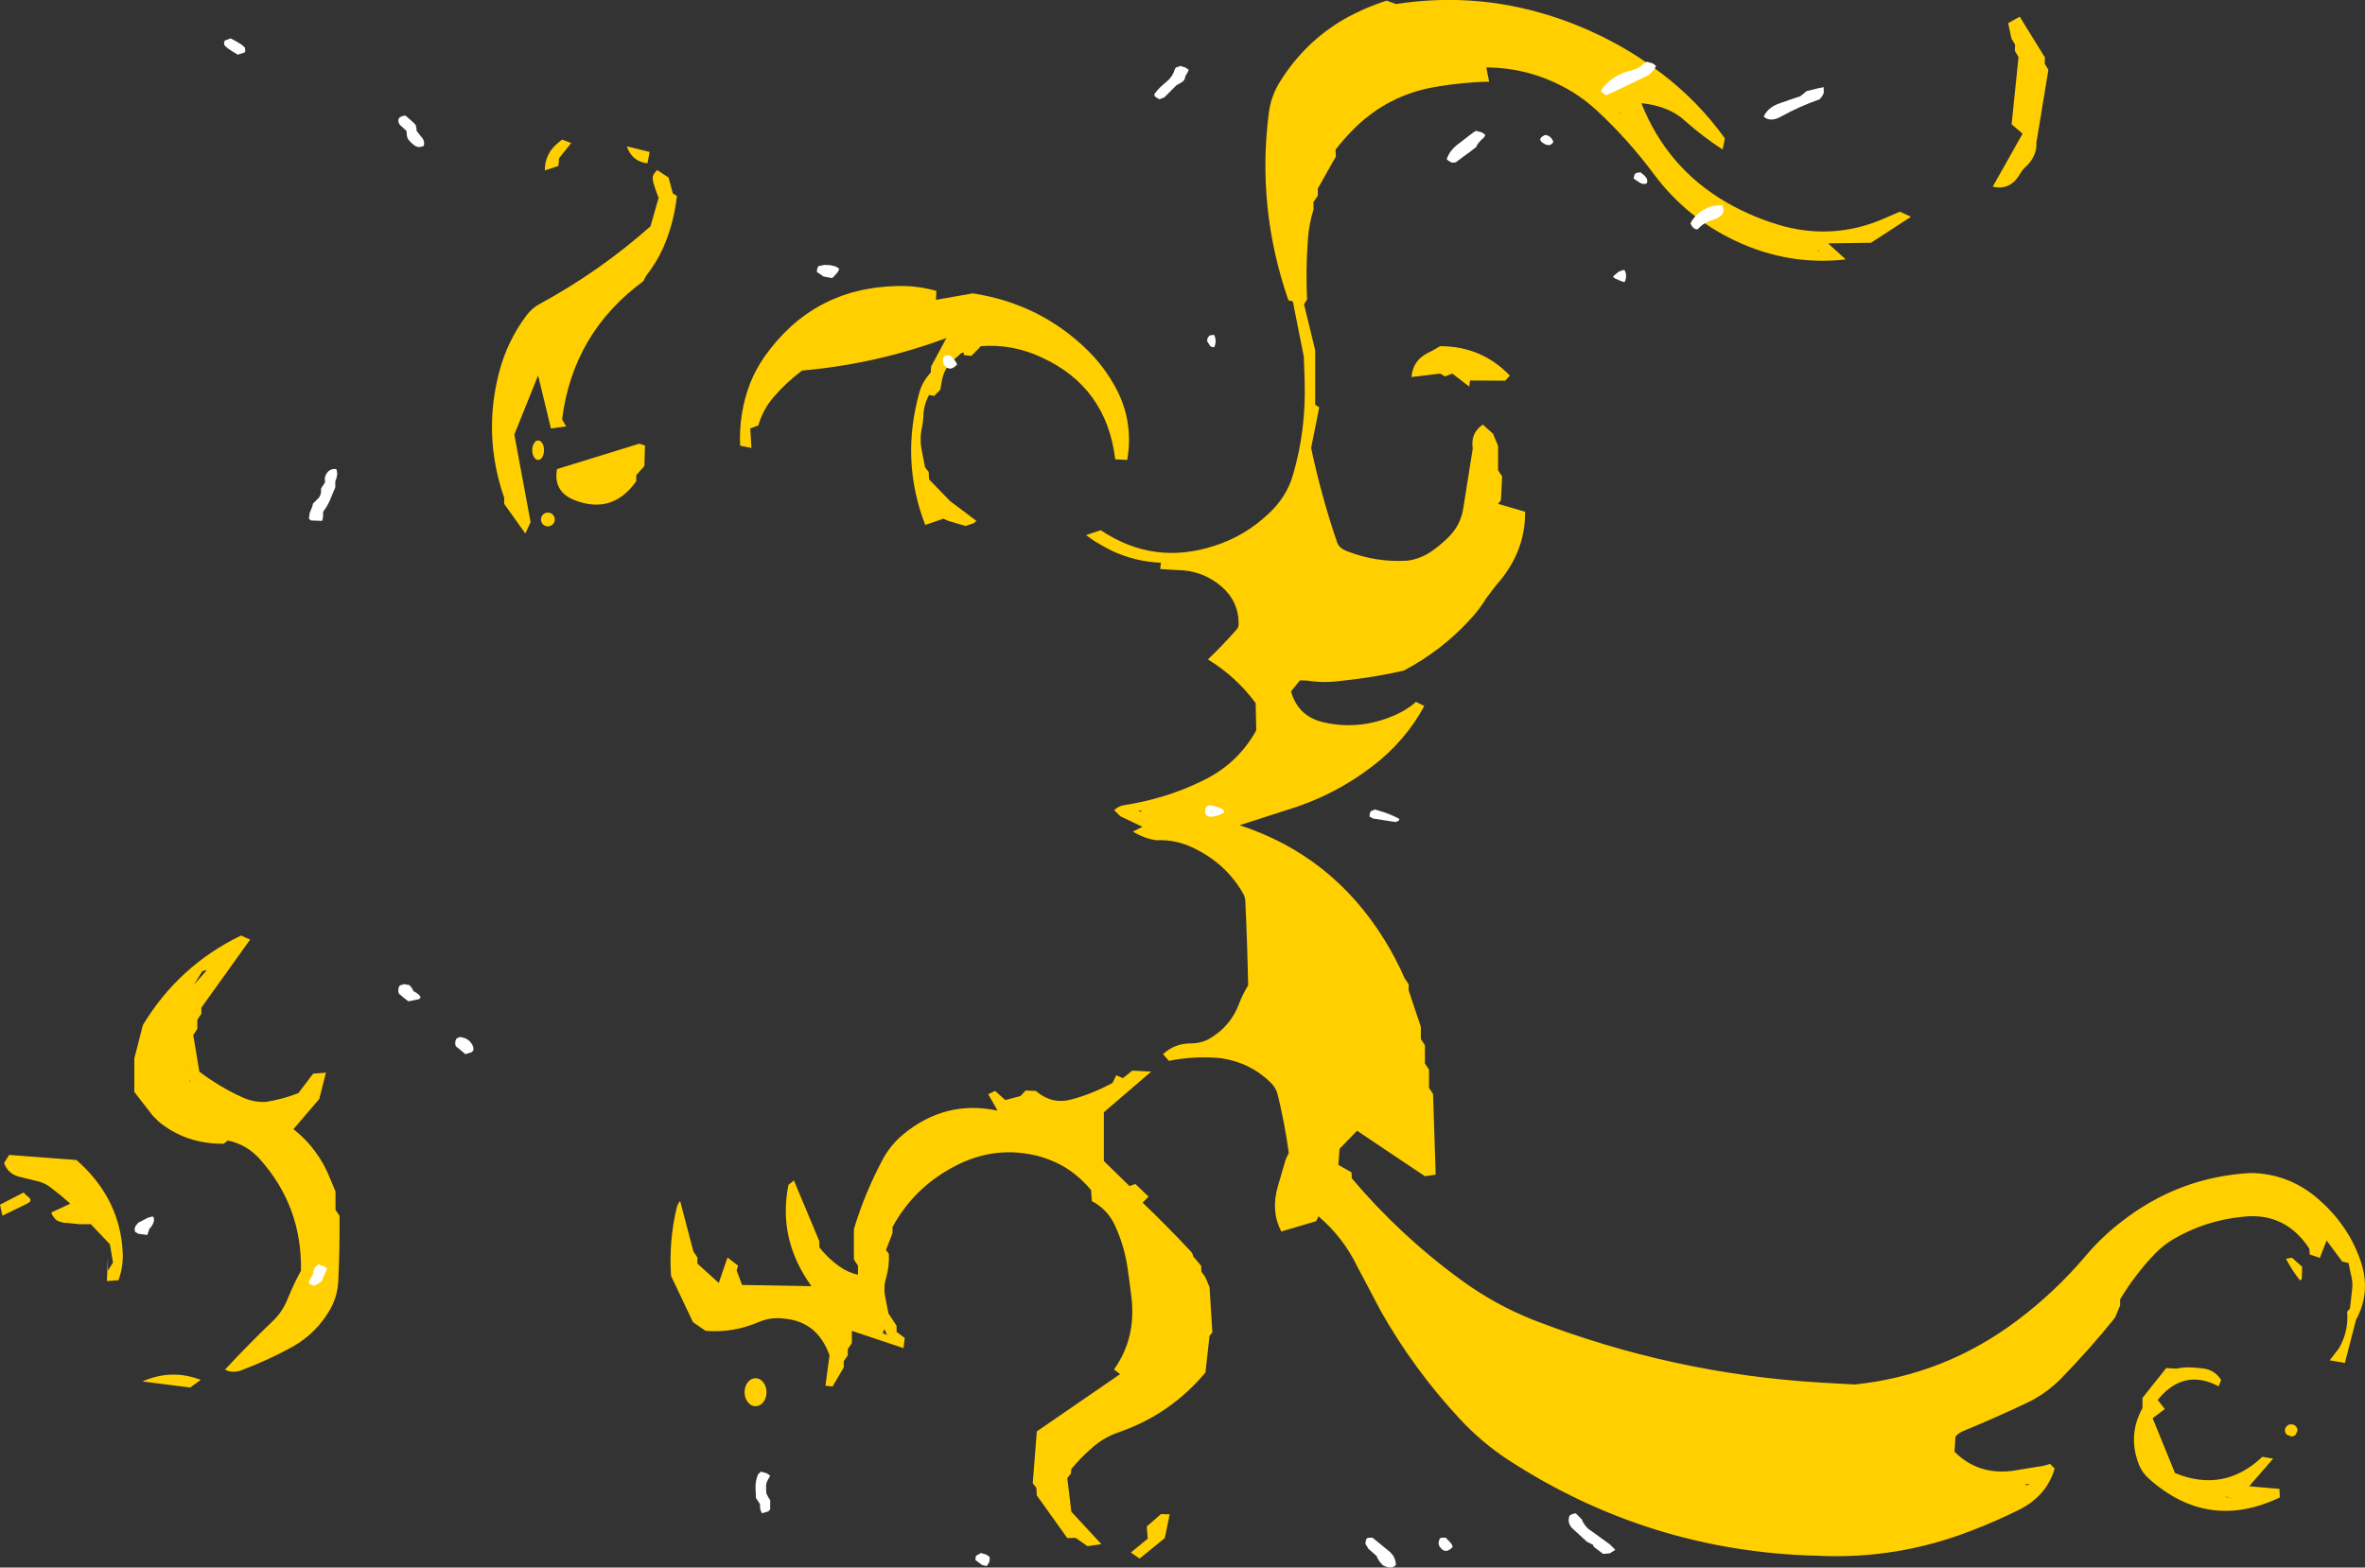 <?xml version="1.0" encoding="UTF-8" standalone="no"?>
<svg xmlns:ffdec="https://www.free-decompiler.com/flash" xmlns:xlink="http://www.w3.org/1999/xlink" ffdec:objectType="shape" height="385.8px" width="581.9px" xmlns="http://www.w3.org/2000/svg">
  <rect width="100%" height="100%" fill="#333333" stroke="none"/>
  <g transform="matrix(1.0, 0.0, 0.0, 1.0, 386.25, 196.45)">
    <path d="M110.7 -192.35 L116.9 -182.3 116.85 -180.8 117.75 -179.25 114.8 -161.35 Q115.0 -157.8 111.7 -154.95 L111.25 -154.4 110.5 -153.2 Q108.15 -149.55 104.05 -150.5 L111.4 -163.55 108.7 -165.85 110.4 -182.4 109.5 -183.95 109.55 -185.45 108.65 -187.0 107.85 -190.75 110.7 -192.35 M83.95 -143.1 L74.1 -136.7 63.55 -136.55 67.9 -132.6 Q53.95 -131.0 40.9 -137.1 28.75 -142.8 20.75 -153.5 14.4 -162.05 6.7 -169.2 4.05 -171.65 1.0 -173.6 -9.05 -179.8 -20.55 -179.85 L-19.85 -176.35 Q-26.8 -176.2 -33.95 -174.9 -44.65 -172.85 -52.55 -165.3 -55.3 -162.65 -57.65 -159.6 L-57.55 -157.95 -62.0 -150.05 -62.0 -148.3 -63.1 -146.7 -63.05 -144.95 Q-64.2 -141.25 -64.45 -137.45 -65.0 -130.1 -64.65 -122.7 L-65.4 -121.6 -62.65 -110.25 -62.65 -96.85 -61.65 -96.2 -63.65 -86.2 Q-61.15 -74.35 -57.25 -62.95 -56.75 -61.5 -54.7 -60.75 -47.6 -58.0 -40.05 -58.45 -36.6 -58.85 -33.55 -61.1 -31.45 -62.6 -29.7 -64.4 -26.8 -67.35 -26.2 -71.45 L-23.9 -85.95 -23.9 -86.15 Q-24.45 -89.9 -21.4 -91.95 L-18.9 -89.7 -17.65 -86.7 -17.65 -80.7 -16.65 -79.2 -16.95 -73.3 -17.65 -72.45 -11.0 -70.5 Q-10.9 -60.45 -18.15 -52.4 L-20.5 -49.3 Q-22.3 -46.35 -24.7 -43.8 -31.65 -36.25 -40.85 -31.4 -48.5 -29.65 -56.55 -28.85 -60.65 -28.3 -64.65 -28.95 L-66.4 -29.0 -68.6 -26.3 Q-66.9 -20.25 -60.9 -18.75 -52.55 -16.75 -44.5 -19.85 -40.65 -21.25 -37.85 -23.7 L-35.8 -22.7 Q-40.5 -14.0 -48.65 -7.8 -58.15 -0.5 -69.9 3.0 L-81.25 6.65 Q-58.4 14.1 -45.55 34.95 -42.8 39.4 -40.65 44.3 L-39.65 45.8 -39.65 47.3 -36.65 56.3 -36.65 59.3 -35.65 60.8 -35.65 65.3 -34.65 66.8 -34.65 71.3 -33.65 72.8 -33.0 92.65 -35.65 93.05 -52.35 81.85 -56.65 86.3 -56.95 90.25 -53.7 92.1 -53.65 93.55 Q-41.7 107.7 -26.65 118.65 -18.45 124.65 -9.0 128.4 25.25 141.7 62.0 143.85 L70.1 144.3 Q92.15 142.0 110.0 128.6 119.4 121.55 127.0 112.55 130.85 108.0 135.65 104.3 149.7 93.25 167.45 92.25 176.9 92.35 184.15 98.65 191.35 104.9 194.4 113.4 197.3 121.35 193.45 128.35 L190.7 139.0 186.95 138.35 189.2 135.45 Q190.6 133.05 191.05 130.6 L191.2 129.6 Q191.4 128.1 191.25 126.4 L191.95 125.6 192.45 121.25 Q192.75 119.1 192.15 117.05 L191.6 114.4 190.05 114.05 186.2 108.85 184.55 113.15 182.05 112.3 181.95 110.85 Q176.05 101.9 165.75 103.0 156.3 103.9 148.3 108.65 145.9 110.1 143.95 112.15 139.2 117.05 135.4 123.35 L135.4 124.85 134.15 127.85 Q127.8 135.75 120.7 143.0 116.95 146.75 112.2 148.95 104.7 152.5 96.95 155.7 95.8 156.1 94.9 157.1 L94.65 160.85 Q100.45 166.65 108.95 165.55 L116.6 164.3 118.15 163.85 119.3 165.0 Q117.25 171.9 110.3 175.25 104.65 178.05 98.75 180.3 80.5 187.4 60.9 186.45 19.55 185.45 -15.25 162.8 -21.7 158.55 -27.05 152.8 -38.35 140.65 -46.5 126.25 L-52.25 115.35 Q-55.75 108.1 -61.85 102.9 L-62.4 104.1 -71.0 106.65 Q-73.6 101.65 -71.85 95.55 L-69.9 88.9 -69.15 87.3 Q-70.15 80.05 -71.85 73.05 -72.25 71.35 -73.55 70.05 -78.55 65.1 -85.75 64.0 -92.3 63.35 -98.65 64.65 L-100.1 63.0 Q-97.25 60.35 -93.25 60.35 -90.8 60.35 -88.75 59.25 -83.5 56.2 -81.4 50.65 -80.5 48.25 -79.15 46.05 -79.35 35.65 -79.85 25.3 -79.9 24.25 -80.45 23.35 -84.6 16.15 -92.4 12.35 -96.9 10.1 -101.8 10.35 -104.95 9.85 -107.5 8.2 L-105.15 7.05 -110.6 4.45 -112.1 2.95 Q-111.05 1.9 -109.55 1.7 -99.35 0.1 -90.45 -4.25 -81.75 -8.4 -77.15 -16.7 L-77.3 -23.4 Q-82.15 -29.95 -89.05 -34.15 -85.35 -37.7 -82.0 -41.5 -81.5 -42.05 -81.5 -42.9 -81.45 -48.35 -85.65 -52.05 -90.4 -56.15 -96.8 -56.15 L-100.8 -56.4 -100.6 -57.95 Q-106.95 -58.2 -112.8 -60.95 -114.95 -62.05 -117.0 -63.3 L-119.05 -64.75 -115.4 -65.95 Q-102.35 -57.2 -87.35 -62.15 -80.0 -64.5 -74.25 -69.9 -69.75 -74.0 -68.15 -79.45 -64.85 -90.65 -65.25 -102.7 L-65.45 -108.65 -68.15 -122.25 -69.25 -122.55 Q-77.1 -145.25 -74.05 -168.75 -73.5 -172.9 -71.25 -176.45 -65.2 -186.1 -55.6 -191.7 -50.65 -194.5 -45.05 -196.3 L-42.8 -195.45 Q-21.9 -198.7 -1.9 -191.6 11.45 -186.9 22.75 -178.25 31.65 -171.45 38.15 -162.4 L37.6 -159.65 Q32.8 -162.75 28.4 -166.65 26.75 -168.2 24.65 -169.2 21.35 -170.7 17.6 -171.05 23.95 -155.05 38.7 -146.55 45.35 -142.75 52.85 -140.7 64.95 -137.6 76.45 -142.3 L81.2 -144.35 83.95 -143.1 M12.05 -168.8 Q13.55 -167.3 12.0 -168.95 L12.05 -168.8 M61.45 -134.8 L61.3 -134.85 Q60.55 -134.2 61.45 -134.8 M179.6 118.6 Q177.65 116.15 176.2 113.35 L177.7 113.1 180.2 115.35 180.1 118.25 Q179.85 118.85 179.6 118.6 M176.4 154.55 Q176.85 154.1 177.5 154.1 178.15 154.1 178.6 154.55 179.05 155.0 179.05 155.6 L178.6 156.65 Q178.15 157.1 177.5 157.1 L176.4 156.65 Q175.95 156.2 175.95 155.6 175.95 155.0 176.4 154.55 M174.7 172.1 Q157.1 180.5 142.55 167.55 140.9 166.1 140.1 164.2 137.15 156.9 140.9 150.1 L140.9 147.6 146.75 140.25 149.3 140.4 Q151.7 139.8 155.8 140.35 158.7 140.7 160.25 143.2 L159.65 144.75 Q151.0 140.2 144.65 148.1 L146.4 150.35 143.4 152.6 148.9 166.1 Q160.95 171.05 170.4 162.1 L173.05 162.55 167.15 169.35 174.6 170.0 174.7 172.1 M112.55 169.1 L113.15 168.85 Q111.2 168.8 112.55 169.1 M161.35 172.0 Q164.6 172.65 161.35 171.9 L161.35 172.0 M-226.95 -156.25 Q-230.6 -156.65 -231.95 -160.2 L-231.85 -160.4 -226.4 -159.05 -226.95 -156.25 M-225.0 -154.1 L-224.55 -154.6 -221.75 -152.75 -220.7 -148.85 -219.7 -148.25 Q-220.35 -142.25 -222.5 -136.85 -224.2 -132.5 -227.25 -128.6 L-227.95 -127.25 Q-245.25 -114.55 -247.95 -93.25 L-246.95 -91.5 -250.7 -91.0 -253.85 -104.05 -259.7 -89.5 -255.7 -67.95 -257.0 -65.15 -262.2 -72.45 -262.2 -73.95 Q-267.5 -89.25 -263.45 -104.8 -261.45 -112.55 -256.65 -118.9 -255.35 -120.55 -253.8 -121.45 -238.9 -129.5 -226.2 -140.75 L-224.2 -147.75 -224.65 -148.95 -225.05 -150.05 -225.55 -151.7 -225.65 -152.4 -225.6 -153.1 -225.35 -153.65 -225.0 -154.1 M-198.2 -108.6 Q-186.25 -125.55 -165.65 -126.05 -160.55 -126.2 -155.85 -124.85 L-155.95 -122.65 -146.9 -124.25 Q-130.2 -121.7 -118.4 -110.0 -114.55 -106.15 -111.8 -101.15 -107.25 -92.8 -108.9 -83.25 L-111.85 -83.4 Q-114.0 -101.2 -130.0 -108.5 -137.15 -111.85 -144.9 -111.25 L-147.25 -108.85 -149.1 -109.05 -149.1 -109.15 -149.1 -109.5 -149.2 -109.65 -149.4 -109.7 -149.95 -109.35 -152.45 -107.1 Q-153.95 -105.35 -154.45 -103.05 L-154.9 -100.5 -156.4 -99.0 -157.65 -99.25 Q-159.0 -96.8 -159.05 -94.05 -159.1 -92.7 -159.4 -91.3 -160.05 -88.3 -159.4 -85.35 L-158.65 -81.45 -157.75 -80.3 -157.65 -78.45 -152.45 -73.1 -146.0 -68.25 -146.7 -67.65 -148.7 -67.0 -152.25 -68.05 Q-153.25 -68.3 -154.1 -68.8 L-158.6 -67.25 Q-164.75 -83.2 -160.0 -100.0 -159.25 -102.6 -157.25 -104.75 L-157.15 -106.25 -153.4 -113.25 Q-170.6 -106.85 -188.9 -105.25 -192.9 -102.25 -196.05 -98.55 -198.6 -95.5 -199.65 -91.75 L-201.65 -91.0 -201.35 -86.2 -204.15 -86.75 Q-204.5 -94.85 -201.65 -102.2 -200.3 -105.55 -198.2 -108.6 M-247.95 -162.1 L-245.7 -161.25 -248.7 -157.5 -248.85 -155.6 -252.2 -154.5 Q-252.2 -158.75 -248.8 -161.4 L-247.95 -162.1 M-253.85 -88.05 Q-253.25 -88.05 -252.8 -87.35 -252.4 -86.65 -252.4 -85.65 -252.4 -84.65 -252.8 -83.95 -253.25 -83.25 -253.85 -83.25 -254.45 -83.25 -254.85 -83.95 -255.3 -84.65 -255.3 -85.65 -255.3 -86.65 -254.85 -87.35 -254.45 -88.05 -253.85 -88.05 M-249.75 -68.6 Q-249.75 -67.9 -250.25 -67.4 -250.75 -66.9 -251.45 -66.9 -252.15 -66.9 -252.65 -67.4 -253.15 -67.9 -253.15 -68.6 -253.15 -69.3 -252.65 -69.8 -252.15 -70.3 -251.45 -70.3 -250.75 -70.3 -250.25 -69.8 -249.75 -69.3 -249.75 -68.6 M-249.2 -81.0 L-228.95 -87.25 -227.55 -86.8 -227.7 -81.75 -229.7 -79.5 -229.7 -78.0 Q-235.7 -69.55 -245.25 -73.5 -250.15 -75.65 -249.2 -81.0 M-35.1 -109.5 Q-33.45 -110.3 -31.9 -111.25 -21.7 -111.25 -14.75 -104.0 L-15.9 -102.75 -24.55 -102.8 -24.75 -101.3 -28.9 -104.5 -30.7 -103.8 -31.9 -104.5 -38.95 -103.65 Q-38.65 -107.65 -35.1 -109.5 M-105.5 3.35 Q-105.15 2.9 -106.2 3.15 L-105.5 3.35 M-141.4 72.05 L-138.9 74.3 -135.15 73.3 -133.9 71.95 -131.4 72.05 Q-127.4 75.45 -122.65 74.15 -117.4 72.75 -112.5 70.05 L-111.6 68.2 -109.95 68.9 -107.65 67.05 -103.0 67.3 -114.65 77.3 -114.65 89.3 -108.35 95.45 -106.9 94.95 -103.65 98.05 -105.1 99.55 Q-99.0 105.4 -93.2 111.6 -92.8 112.05 -92.65 112.8 L-90.7 115.1 -90.65 116.55 -89.75 117.75 -88.65 120.3 -87.95 131.5 -88.65 132.35 -89.65 141.35 Q-98.3 151.7 -111.1 156.1 -114.6 157.3 -117.45 159.8 -120.25 162.2 -122.65 165.1 L-122.75 166.2 -123.65 167.35 -122.65 175.6 -115.25 183.6 -118.65 184.1 -121.6 182.05 -123.65 182.1 -131.15 171.6 -131.25 169.75 -132.15 168.6 -131.15 155.85 -110.65 141.75 -112.15 140.6 Q-106.7 132.95 -107.85 122.95 -108.3 119.0 -108.9 115.1 -109.75 109.8 -112.0 105.0 -113.75 101.25 -117.6 99.15 L-117.8 96.45 Q-122.7 90.5 -130.0 88.3 -141.25 85.1 -151.75 90.8 -161.45 96.0 -166.65 105.55 L-166.65 107.05 -168.25 111.2 -167.55 112.15 Q-167.4 115.1 -168.2 117.95 -168.95 120.4 -168.4 122.95 L-167.65 126.8 -165.65 129.85 -165.65 131.35 -163.65 132.85 -163.95 135.35 -176.65 131.1 -176.65 134.1 -177.65 135.6 -177.65 137.1 -178.65 138.6 -178.65 140.1 -181.4 144.8 -183.15 144.6 -182.15 137.1 Q-185.15 128.8 -193.25 128.1 -196.45 127.65 -199.5 128.9 -205.8 131.65 -212.65 131.1 L-215.75 128.95 -221.15 117.55 Q-221.7 108.95 -219.75 100.8 -219.55 99.9 -218.9 99.15 L-215.65 111.55 -214.65 113.05 -214.65 114.55 -209.4 119.3 -207.25 113.05 -204.65 115.05 -205.0 116.25 -203.65 119.8 -186.6 120.1 Q-194.95 108.5 -192.25 95.15 L-190.9 94.1 -184.65 109.05 -184.65 110.55 Q-182.5 113.25 -179.85 115.15 -177.75 116.7 -175.15 117.3 L-175.15 115.05 -176.15 113.55 -176.15 106.05 Q-173.45 97.1 -169.0 88.8 -167.2 85.45 -164.15 82.85 -153.7 74.15 -140.8 76.9 L-143.1 72.85 -141.4 72.05 M-108.0 185.65 L-103.85 182.25 -104.1 179.25 -100.6 176.2 -98.45 176.25 -99.65 182.1 -105.85 187.15 -108.0 185.65 M-309.2 67.8 L-306.05 67.55 -307.7 74.05 -314.05 81.45 Q-307.85 86.35 -304.95 93.8 L-303.7 96.8 -303.7 101.3 -302.7 102.8 Q-302.65 110.7 -303.0 118.6 -303.15 122.45 -304.95 125.7 -308.3 131.6 -314.15 134.95 -320.4 138.4 -327.1 140.9 -329.1 141.55 -330.9 140.65 -325.25 134.55 -319.2 128.75 -316.7 126.4 -315.4 123.05 -313.95 119.5 -312.2 116.3 -311.9 100.5 -322.3 88.85 -325.5 85.25 -330.2 84.25 L-331.2 85.05 Q-340.35 85.15 -347.1 79.7 L-348.75 78.05 -353.2 72.3 -353.2 64.05 -351.1 55.85 Q-342.3 41.25 -326.95 33.8 L-324.7 34.8 -336.7 51.55 -336.7 53.05 -337.7 54.55 -337.7 56.8 -338.7 58.3 -337.2 67.3 Q-332.2 71.1 -326.55 73.65 -323.8 74.9 -320.85 74.75 -316.7 74.1 -312.85 72.6 L-309.2 67.8 M-198.45 143.75 Q-197.65 144.75 -197.65 146.2 -197.65 147.65 -198.45 148.65 -199.25 149.65 -200.35 149.65 -201.45 149.65 -202.25 148.65 -203.05 147.65 -203.05 146.2 -203.05 144.75 -202.25 143.75 -201.45 142.75 -200.35 142.75 -199.25 142.75 -198.45 143.75 M-168.6 130.7 L-169.1 131.6 -168.0 132.15 -168.6 130.7 M-336.45 42.55 L-338.55 45.95 -335.35 42.3 -336.45 42.55 M-384.0 87.8 L-367.45 89.05 Q-362.7 93.15 -359.8 98.35 -356.35 104.6 -356.05 112.0 -355.9 115.3 -357.1 118.65 L-359.95 118.85 -359.7 112.8 -359.7 116.3 -358.45 114.3 -359.2 109.8 -363.9 104.85 -366.75 104.85 -369.65 104.55 -370.6 104.5 -371.45 104.25 -372.15 104.0 -372.7 103.55 -373.4 102.6 -373.6 101.95 -368.95 99.8 -371.2 97.85 -374.0 95.65 Q-375.25 94.75 -376.7 94.35 L-381.8 93.1 Q-384.35 92.3 -385.25 89.8 L-384.0 87.8 M-379.6 97.9 Q-377.9 99.0 -379.6 99.8 L-385.65 102.75 -386.25 100.05 -380.45 97.05 -379.6 97.9 M-340.55 66.5 Q-340.35 67.0 -340.55 66.4 L-340.55 66.5 M-339.65 69.4 L-339.7 69.55 Q-339.0 70.3 -339.65 69.4 M-336.85 143.15 L-339.45 145.05 -351.2 143.55 Q-344.6 140.65 -338.05 142.75 L-336.85 143.15" fill="#ffcf00" fill-rule="evenodd" stroke="none"/>
    <path d="M62.45 -175.0 L62.5 -173.65 Q62.2 -172.75 61.45 -172.0 56.55 -170.3 51.95 -167.75 49.35 -166.3 47.7 -167.75 48.75 -170.1 51.85 -171.1 L55.0 -172.2 56.7 -172.75 57.7 -173.55 58.2 -174.0 61.0 -174.7 62.45 -175.0 M20.9 -179.55 L20.2 -178.75 19.45 -178.0 11.9 -174.35 8.95 -173.0 7.9 -173.7 7.7 -174.25 Q10.35 -178.0 14.9 -179.05 16.9 -179.5 18.35 -180.9 L18.95 -181.25 20.4 -180.85 21.2 -180.25 20.9 -179.55 M18.4 -153.2 L18.95 -152.5 Q19.5 -150.6 17.35 -151.4 L15.7 -152.5 15.85 -153.2 Q15.95 -153.65 16.3 -153.85 L16.95 -154.0 17.45 -154.0 18.4 -153.2 M30.5 -140.3 Q29.95 -140.75 29.7 -141.5 31.1 -144.3 34.8 -145.7 L37.45 -146.0 Q38.85 -143.4 34.95 -142.25 32.9 -141.65 31.45 -140.0 30.85 -140.0 30.5 -140.3 M13.0 -129.95 L13.45 -130.0 Q13.85 -129.25 13.85 -128.5 13.85 -127.75 13.45 -127.0 12.1 -127.4 10.9 -128.05 10.7 -128.15 10.7 -128.5 L12.05 -129.6 13.0 -129.95 M1.45 176.0 L2.2 176.75 2.95 177.5 3.25 178.2 3.75 178.95 4.45 179.75 9.85 183.65 11.2 185.0 9.85 185.85 8.2 186.0 5.9 184.25 5.7 183.75 4.2 183.0 1.1 180.15 Q-0.2 179.15 -0.3 177.75 L-0.2 177.0 Q-0.15 176.6 0.1 176.45 0.7 176.1 1.45 176.0 M-328.0 -186.2 L-326.8 -185.45 -326.0 -184.75 -325.9 -184.0 Q-325.9 -183.65 -326.15 -183.5 L-327.75 -183.0 -329.0 -183.75 -330.2 -184.55 -331.0 -185.25 -331.15 -186.0 -330.9 -186.5 -329.5 -187.0 -328.0 -186.2 M-181.5 -128.0 L-183.6 -128.4 -185.25 -129.5 -185.2 -130.25 -185.0 -130.75 -184.75 -131.0 -184.05 -131.1 -183.5 -131.25 -182.0 -131.2 -180.6 -130.85 Q-180.15 -130.65 -179.75 -130.25 L-180.1 -129.55 -180.75 -128.75 -181.5 -128.0 M-283.0 -160.25 Q-283.65 -160.25 -284.2 -160.6 L-285.0 -161.25 -285.75 -162.05 -286.1 -162.8 -286.25 -164.25 -287.9 -165.75 Q-288.25 -166.25 -288.25 -167.0 L-287.9 -167.6 -287.0 -167.95 -286.5 -168.0 -285.55 -167.2 -284.75 -166.5 -284.0 -165.75 -283.8 -165.0 -283.75 -164.25 -282.65 -162.85 Q-281.6 -161.75 -282.0 -160.5 L-283.0 -160.25 M-303.3 -79.55 Q-303.4 -78.75 -303.75 -78.0 L-303.75 -77.25 -303.75 -76.5 -305.0 -73.5 Q-305.7 -71.85 -306.75 -70.5 L-306.75 -69.75 -306.8 -69.0 -307.0 -68.25 -309.7 -68.35 -310.25 -68.75 -310.05 -70.2 -309.4 -71.8 -309.25 -72.5 -308.5 -73.25 -307.75 -74.0 -307.35 -74.8 -307.25 -75.5 -307.25 -76.25 -306.75 -77.0 -306.25 -77.75 Q-306.55 -79.05 -305.8 -80.05 -304.95 -81.2 -303.5 -81.0 -303.25 -80.25 -303.3 -79.55 M-21.15 -162.6 L-22.05 -161.75 -22.7 -160.95 -23.05 -160.25 Q-24.6 -159.0 -26.2 -157.9 L-28.05 -156.5 -28.9 -156.4 Q-29.65 -156.65 -30.3 -157.25 -29.55 -159.6 -27.0 -161.35 L-23.7 -163.9 -23.05 -164.25 -21.6 -163.85 -20.8 -163.25 Q-20.9 -162.9 -21.15 -162.6 M-4.05 -161.5 Q-4.9 -160.1 -6.6 -161.25 -7.9 -162.1 -6.7 -162.9 L-6.05 -163.25 Q-5.3 -163.15 -4.8 -162.7 -4.3 -162.25 -4.05 -161.5 M-96.0 -180.25 L-94.6 -179.85 -93.75 -179.25 -94.1 -178.55 -94.6 -177.7 -94.75 -177.0 -95.15 -176.45 Q-95.9 -175.9 -96.75 -175.5 L-97.5 -174.75 -99.0 -173.25 -99.75 -172.5 -101.0 -172.0 -102.1 -172.7 -102.25 -173.25 Q-101.05 -174.9 -99.45 -176.15 -97.75 -177.5 -97.25 -179.25 L-97.0 -179.75 -96.75 -179.9 -96.05 -180.1 -96.0 -180.25 M-152.5 -109.0 L-151.75 -108.25 -151.1 -107.45 -150.75 -106.75 Q-152.65 -104.65 -154.1 -106.85 L-154.25 -107.5 -154.2 -108.25 -154.0 -108.75 -153.75 -108.9 -153.0 -109.0 -152.5 -109.0 M-87.5 -111.0 Q-88.15 -111.0 -88.5 -111.3 L-89.25 -112.5 -89.15 -113.2 -88.7 -113.85 -88.0 -114.0 -87.5 -114.0 Q-87.15 -113.25 -87.15 -112.5 -87.15 -111.75 -87.5 -111.0 M-42.05 5.5 Q-42.55 5.85 -43.0 5.85 L-48.45 5.0 -49.3 4.5 -49.2 3.75 -49.0 3.25 -48.75 3.1 -48.05 2.85 -48.05 2.75 -45.75 3.45 Q-43.8 4.1 -41.95 5.1 L-42.05 5.5 M-85.0 3.5 L-86.1 4.05 Q-90.15 5.6 -89.7 2.55 -89.65 2.25 -89.1 1.9 L-89.0 1.75 Q-87.25 1.85 -85.75 2.55 -85.25 2.75 -85.0 3.5 M-142.75 186.75 L-142.75 187.5 -142.9 188.15 -143.5 189.0 -144.65 188.7 -146.25 187.5 -146.2 186.75 -145.95 186.35 -145.05 185.9 -145.0 185.75 -143.6 186.15 -142.75 186.75 M-44.45 185.35 Q-42.8 186.75 -42.8 188.75 -43.4 189.35 -44.05 189.35 -45.05 189.35 -46.05 188.75 L-46.75 187.95 -47.25 187.2 -47.55 186.5 -49.55 184.75 -50.3 183.5 -50.2 182.75 -50.0 182.25 -49.75 182.05 -49.05 182.0 -48.55 182.0 -44.45 185.35 M-28.8 184.25 Q-30.65 186.35 -32.1 184.1 L-32.3 183.5 -32.2 182.75 -32.0 182.25 -31.75 182.05 -31.05 182.0 -30.55 182.0 -29.8 182.75 -29.1 183.55 -28.8 184.25 M-283.1 49.45 L-285.75 50.0 -286.75 49.25 -288.1 48.1 -288.25 47.5 -288.2 46.75 -288.0 46.25 -287.75 46.05 -287.05 45.85 -287.0 45.75 -285.5 46.0 -284.85 46.8 -284.5 47.5 Q-283.75 47.85 -283.15 48.4 L-282.75 49.0 -283.1 49.45 M-270.1 60.55 L-269.8 61.25 -269.75 62.0 -270.15 62.5 -271.75 63.0 -272.55 62.3 -274.1 61.05 -274.25 60.5 -274.2 59.75 -274.0 59.25 -273.75 59.05 -273.0 58.75 -271.6 59.15 -270.75 59.75 -270.1 60.55 M-306.05 116.45 L-306.75 118.0 -307.0 118.75 -307.8 119.4 -309.0 120.0 -310.25 119.5 -310.15 118.75 -309.75 118.0 -309.25 117.25 -309.2 116.5 -308.8 115.45 -308.05 114.9 -308.0 114.75 -306.6 115.15 -305.75 115.75 -306.05 116.45 M-197.6 166.15 L-196.75 166.75 -197.1 167.4 -197.6 168.3 -197.75 169.0 -197.75 169.75 -197.75 170.5 -197.65 171.2 -197.25 172.0 -196.75 172.75 -196.75 173.5 -196.75 174.25 -196.75 175.0 -197.15 175.5 -198.75 176.0 -199.15 175.2 -199.25 174.5 -199.25 173.75 -199.75 173.0 -200.25 172.25 -200.35 170.0 Q-200.45 168.05 -199.7 166.35 L-199.0 165.75 -197.6 166.15 M-348.5 103.0 Q-348.25 103.75 -348.45 104.35 -348.75 105.25 -349.5 106.0 L-349.75 106.75 -350.0 107.5 -352.2 107.2 -353.0 106.75 -353.15 106.0 -352.9 105.3 -352.25 104.5 -349.95 103.3 -349.0 103.0 -348.5 103.0" fill="#ffffff" fill-rule="evenodd" stroke="none"/>
  </g>
</svg>
